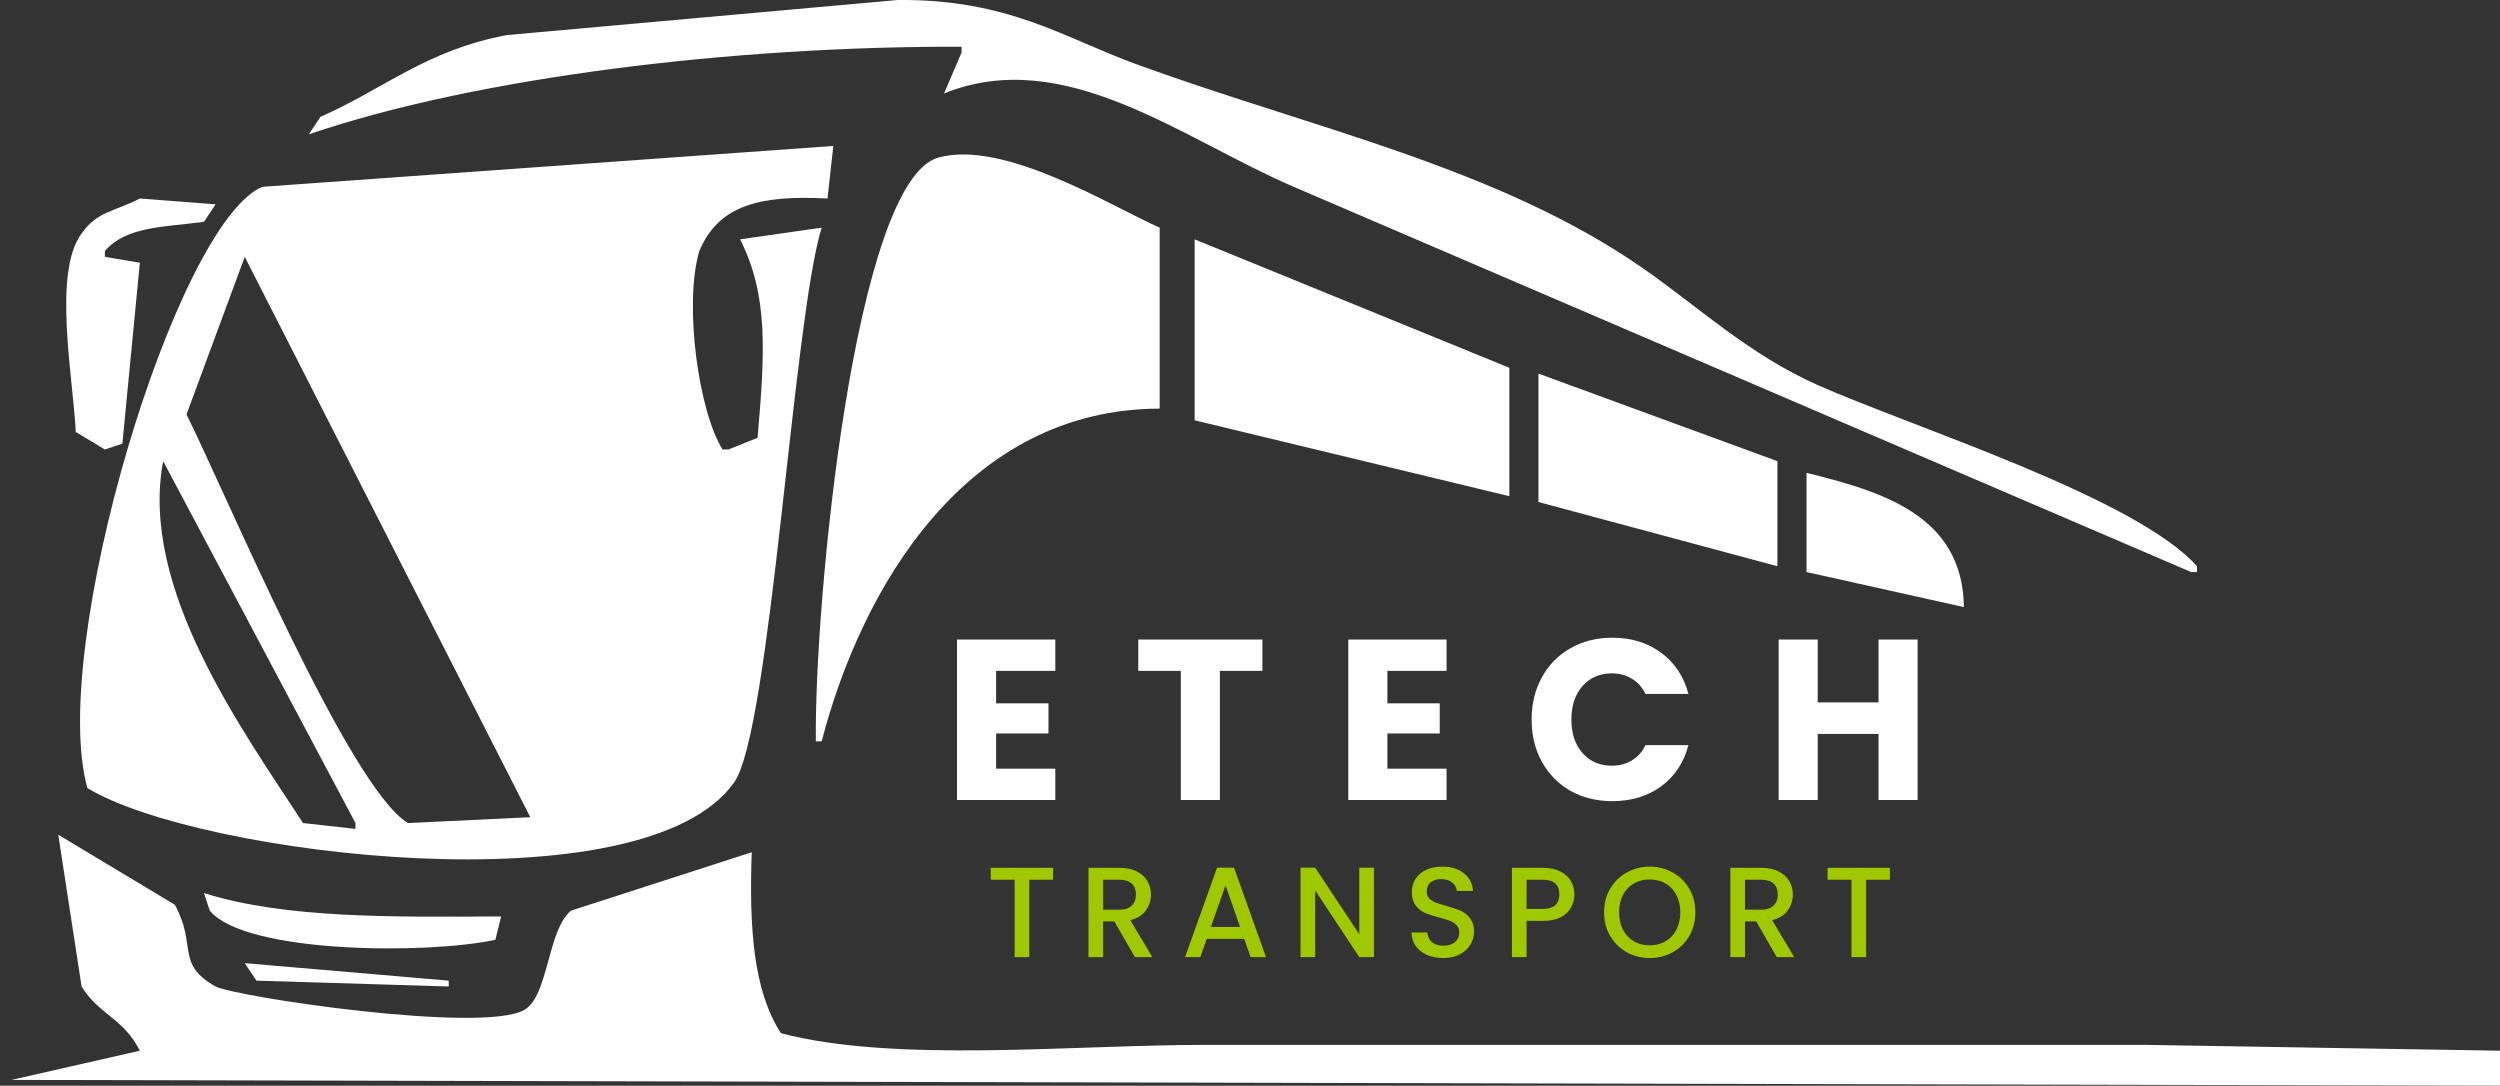 <svg width="175" height="76" viewBox="0 0 175 76" fill="none" xmlns="http://www.w3.org/2000/svg">
<rect x="0" y="0" width="175" height="76" fill="#333333" stroke="none"/>
<path fill-rule="evenodd" clip-rule="evenodd" d="M62.821 0.002C70.563 -0.086 74.503 2.66 79.546 4.497C91.935 9.009 104.883 11.725 115.035 18.797C118.892 21.484 122.436 24.828 127.273 26.969C133.935 29.918 149.488 34.814 153.788 39.635C153.788 39.772 153.788 39.908 153.788 40.044C153.652 40.044 153.516 40.044 153.38 40.044C132.442 31.056 111.497 22.065 90.559 13.077C82.75 9.725 74.546 3.127 66.084 6.54C66.492 5.586 66.9 4.633 67.308 3.679C67.308 3.543 67.308 3.407 67.308 3.271C51.278 3.223 33.335 5.415 21.62 9.4C21.892 8.991 22.164 8.582 22.436 8.174C26.737 6.312 29.812 3.509 35.489 2.454C44.599 1.636 53.711 0.819 62.821 0.002ZM58.333 10.217C58.197 11.443 58.061 12.668 57.925 13.894C53.169 13.645 50.299 14.37 48.951 17.572C47.843 21.372 48.933 28.885 50.583 31.464C50.719 31.464 50.855 31.464 50.991 31.464C51.671 31.191 52.35 30.919 53.03 30.646C53.539 24.744 53.808 20.7 51.806 16.754C53.71 16.482 55.614 16.21 57.517 15.937C55.515 22.406 53.946 51.108 51.399 54.753C45.145 63.701 13.809 59.873 6.119 55.162C3.359 45.378 12.292 15.669 18.357 13.077C31.681 12.124 45.009 11.17 58.333 10.217ZM81.177 28.603C67.586 28.631 60.303 41.173 57.517 51.893C57.382 51.893 57.245 51.893 57.11 51.893C56.989 42.224 59.815 12.684 65.676 11.034C70.276 9.74 77.856 14.476 81.177 15.937C81.177 20.159 81.177 24.382 81.177 28.603ZM9.79 13.894C11.558 14.03 13.326 14.167 15.093 14.303C14.821 14.711 14.55 15.12 14.277 15.528C11.464 15.903 8.82 15.84 7.343 17.572C7.343 17.708 7.343 17.844 7.343 17.98C8.159 18.116 8.974 18.253 9.79 18.389C9.382 22.61 8.974 26.833 8.566 31.055C8.159 31.191 7.751 31.328 7.343 31.464C6.663 31.055 5.983 30.646 5.303 30.238C5.126 26.483 3.67 19.085 5.711 16.346C6.79 14.775 8.07 14.803 9.79 13.894ZM105.653 34.732C98.311 32.962 90.967 31.191 83.625 29.421C83.625 25.199 83.625 20.976 83.625 16.754C90.967 19.75 98.311 22.747 105.653 25.743C105.653 28.739 105.653 31.736 105.653 34.732ZM17.133 17.98C15.773 21.657 14.413 25.335 13.054 29.012C15.765 34.427 24.407 55.105 28.555 57.613C31.41 57.477 34.266 57.341 37.121 57.205C30.459 44.131 23.795 31.054 17.133 17.98ZM107.692 26.152C113.267 28.194 118.843 30.238 124.417 32.281C124.417 34.732 124.417 37.184 124.417 39.635C118.843 38.138 113.267 36.639 107.692 35.141C107.692 32.145 107.692 29.148 107.692 26.152ZM11.422 32.281C9.729 41.197 17.046 51.198 21.212 57.613C22.436 57.749 23.66 57.886 24.883 58.022C24.883 57.886 24.883 57.749 24.883 57.613C20.397 49.17 15.909 40.724 11.422 32.281ZM126.457 33.098C131.513 34.361 137.404 35.975 137.471 42.495C133.8 41.678 130.128 40.861 126.457 40.044C126.457 37.729 126.457 35.413 126.457 33.098ZM175 76C116.672 75.864 58.328 75.728 0 75.591C0.272 75.591 0.544 75.591 0.816 75.591C3.807 74.91 6.799 74.23 9.79 73.549C8.626 71.251 6.942 71.046 5.711 69.054C5.167 65.513 4.623 61.971 4.079 58.431C6.798 60.065 9.519 61.699 12.238 63.334C13.811 66.176 12.264 67.478 15.093 69.054C16.468 69.776 33.818 72.38 36.713 70.688C38.408 69.698 38.309 65.106 39.977 63.742C44.191 62.38 48.408 61.018 52.622 59.656C52.437 64.954 52.732 69.333 54.662 72.323C62.663 74.424 75.008 73.14 84.441 73.14C106.33 73.14 128.227 73.14 150.117 73.14C158.41 73.276 166.706 73.412 175 73.549C175 74.366 175 75.183 175 76ZM14.277 62.517C19.999 64.307 27.486 64.189 35.082 64.151C34.946 64.695 34.809 65.241 34.674 65.785C29.907 66.823 17.13 66.748 14.685 63.742C14.55 63.334 14.413 62.925 14.277 62.517ZM17.133 67.42C21.892 67.828 26.652 68.237 31.41 68.645C31.41 68.781 31.41 68.918 31.41 69.054C26.924 68.918 22.436 68.781 17.949 68.645C17.677 68.237 17.405 67.828 17.133 67.42Z" fill="white"/>
<path d="M69.728 46.96V49.232H73.392V51.344H69.728V53.808H73.872V56H66.992V44.768H73.872V46.96H69.728ZM88.368 44.768V46.96H85.392V56H82.656V46.96H79.68V44.768H88.368ZM97.117 46.96V49.232H100.781V51.344H97.117V53.808H101.261V56H94.381V44.768H101.261V46.96H97.117ZM107.214 50.368C107.214 49.259 107.454 48.272 107.934 47.408C108.414 46.533 109.08 45.856 109.934 45.376C110.798 44.885 111.774 44.64 112.862 44.64C114.195 44.64 115.336 44.992 116.286 45.696C117.235 46.4 117.87 47.36 118.19 48.576H115.182C114.958 48.107 114.638 47.749 114.222 47.504C113.816 47.259 113.352 47.136 112.83 47.136C111.987 47.136 111.304 47.429 110.782 48.016C110.259 48.603 109.998 49.387 109.998 50.368C109.998 51.349 110.259 52.133 110.782 52.72C111.304 53.307 111.987 53.6 112.83 53.6C113.352 53.6 113.816 53.477 114.222 53.232C114.638 52.987 114.958 52.629 115.182 52.16H118.19C117.87 53.376 117.235 54.336 116.286 55.04C115.336 55.733 114.195 56.08 112.862 56.08C111.774 56.08 110.798 55.84 109.934 55.36C109.08 54.869 108.414 54.192 107.934 53.328C107.454 52.464 107.214 51.477 107.214 50.368ZM134.233 44.768V56H131.497V51.376H127.241V56H124.505V44.768H127.241V49.168H131.497V44.768H134.233Z" fill="white"/>
<path d="M73.716 60.745V61.582H72.051V67H71.025V61.582H69.351V60.745H73.716ZM79.444 67L78.004 64.498H77.221V67H76.195V60.745H78.355C78.835 60.745 79.24 60.829 79.57 60.997C79.906 61.165 80.155 61.39 80.317 61.672C80.485 61.954 80.569 62.269 80.569 62.617C80.569 63.025 80.449 63.397 80.209 63.733C79.975 64.063 79.612 64.288 79.12 64.408L80.668 67H79.444ZM77.221 63.679H78.355C78.739 63.679 79.027 63.583 79.219 63.391C79.417 63.199 79.516 62.941 79.516 62.617C79.516 62.293 79.42 62.041 79.228 61.861C79.036 61.675 78.745 61.582 78.355 61.582H77.221V63.679ZM87.093 65.722H84.474L84.024 67H82.953L85.194 60.736H86.382L88.623 67H87.543L87.093 65.722ZM86.805 64.885L85.788 61.978L84.762 64.885H86.805ZM96.176 67H95.15L92.063 62.329V67H91.037V60.736H92.063L95.15 65.398V60.736H96.176V67ZM101.024 67.063C100.604 67.063 100.226 66.991 99.89 66.847C99.554 66.697 99.29 66.487 99.098 66.217C98.906 65.947 98.81 65.632 98.81 65.272H99.908C99.932 65.542 100.037 65.764 100.223 65.938C100.415 66.112 100.682 66.199 101.024 66.199C101.378 66.199 101.654 66.115 101.852 65.947C102.05 65.773 102.149 65.551 102.149 65.281C102.149 65.071 102.086 64.9 101.96 64.768C101.84 64.636 101.687 64.534 101.501 64.462C101.321 64.39 101.069 64.312 100.745 64.228C100.337 64.12 100.004 64.012 99.746 63.904C99.494 63.79 99.278 63.616 99.098 63.382C98.918 63.148 98.828 62.836 98.828 62.446C98.828 62.086 98.918 61.771 99.098 61.501C99.278 61.231 99.53 61.024 99.854 60.88C100.178 60.736 100.553 60.664 100.979 60.664C101.585 60.664 102.08 60.817 102.464 61.123C102.854 61.423 103.07 61.837 103.112 62.365H101.978C101.96 62.137 101.852 61.942 101.654 61.78C101.456 61.618 101.195 61.537 100.871 61.537C100.577 61.537 100.337 61.612 100.151 61.762C99.965 61.912 99.872 62.128 99.872 62.41C99.872 62.602 99.929 62.761 100.043 62.887C100.163 63.007 100.313 63.103 100.493 63.175C100.673 63.247 100.919 63.325 101.231 63.409C101.645 63.523 101.981 63.637 102.239 63.751C102.503 63.865 102.725 64.042 102.905 64.282C103.091 64.516 103.184 64.831 103.184 65.227C103.184 65.545 103.097 65.845 102.923 66.127C102.755 66.409 102.506 66.637 102.176 66.811C101.852 66.979 101.468 67.063 101.024 67.063ZM110.209 62.608C110.209 62.926 110.134 63.226 109.984 63.508C109.834 63.79 109.594 64.021 109.264 64.201C108.934 64.375 108.511 64.462 107.995 64.462H106.861V67H105.835V60.745H107.995C108.475 60.745 108.88 60.829 109.21 60.997C109.546 61.159 109.795 61.381 109.957 61.663C110.125 61.945 110.209 62.26 110.209 62.608ZM107.995 63.625C108.385 63.625 108.676 63.538 108.868 63.364C109.06 63.184 109.156 62.932 109.156 62.608C109.156 61.924 108.769 61.582 107.995 61.582H106.861V63.625H107.995ZM115.48 67.063C114.898 67.063 114.361 66.928 113.869 66.658C113.383 66.382 112.996 66.001 112.708 65.515C112.426 65.023 112.285 64.471 112.285 63.859C112.285 63.247 112.426 62.698 112.708 62.212C112.996 61.726 113.383 61.348 113.869 61.078C114.361 60.802 114.898 60.664 115.48 60.664C116.068 60.664 116.605 60.802 117.091 61.078C117.583 61.348 117.97 61.726 118.252 62.212C118.534 62.698 118.675 63.247 118.675 63.859C118.675 64.471 118.534 65.023 118.252 65.515C117.97 66.001 117.583 66.382 117.091 66.658C116.605 66.928 116.068 67.063 115.48 67.063ZM115.48 66.172C115.894 66.172 116.263 66.079 116.587 65.893C116.911 65.701 117.163 65.431 117.343 65.083C117.529 64.729 117.622 64.321 117.622 63.859C117.622 63.397 117.529 62.992 117.343 62.644C117.163 62.296 116.911 62.029 116.587 61.843C116.263 61.657 115.894 61.564 115.48 61.564C115.066 61.564 114.697 61.657 114.373 61.843C114.049 62.029 113.794 62.296 113.608 62.644C113.428 62.992 113.338 63.397 113.338 63.859C113.338 64.321 113.428 64.729 113.608 65.083C113.794 65.431 114.049 65.701 114.373 65.893C114.697 66.079 115.066 66.172 115.48 66.172ZM124.374 67L122.934 64.498H122.151V67H121.125V60.745H123.285C123.765 60.745 124.17 60.829 124.5 60.997C124.836 61.165 125.085 61.39 125.247 61.672C125.415 61.954 125.499 62.269 125.499 62.617C125.499 63.025 125.379 63.397 125.139 63.733C124.905 64.063 124.542 64.288 124.05 64.408L125.598 67H124.374ZM122.151 63.679H123.285C123.669 63.679 123.957 63.583 124.149 63.391C124.347 63.199 124.446 62.941 124.446 62.617C124.446 62.293 124.35 62.041 124.158 61.861C123.966 61.675 123.675 61.582 123.285 61.582H122.151V63.679ZM132.293 60.745V61.582H130.628V67H129.602V61.582H127.928V60.745H132.293Z" fill="#9FC800"/>
</svg>

